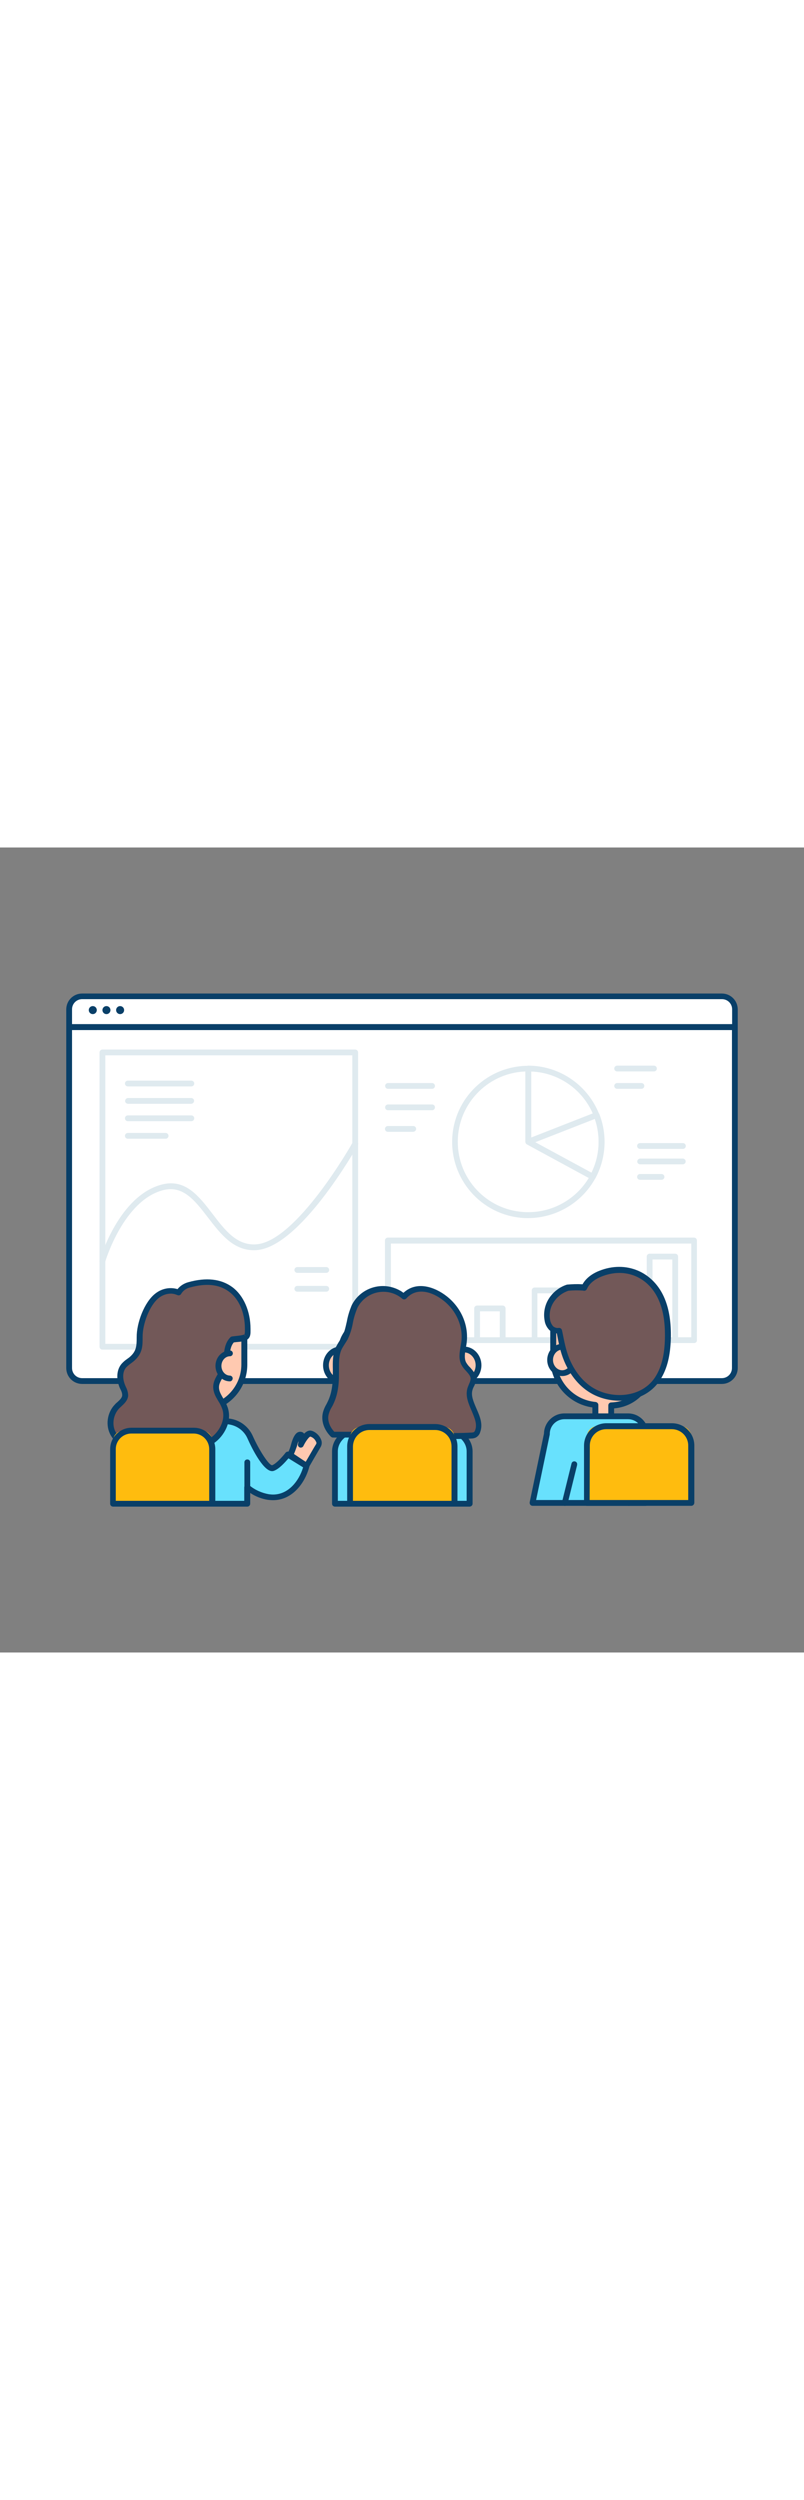 <svg version="1.1" id="Layer_1" xmlns="http://www.w3.org/2000/svg" xmlns:xlink="http://www.w3.org/1999/xlink" x="0px" y="0px" viewBox="0 0 500 500" style="width: 161px;" xml:space="preserve" data-imageid="team-presentation-3-40" imageName="Team Presentation 3" class="illustrations_image">
<rect x="0" y="0" width="500" height="500" fill="#808080" stroke="none"/>
<style type="text/css">
	.st0_team-presentation-3-40{fill:#FFFFFF;}
	.st1_team-presentation-3-40{fill:#093F68;}
	.st2_team-presentation-3-40{fill:#DFEAEF;}
	.st3_team-presentation-3-40{fill:#FFC9B0;}
	.st4_team-presentation-3-40{fill:#68E1FD;}
	.st5_team-presentation-3-40{fill:#725858;}
	.st6_team-presentation-3-40{fill:#FFBC0E;}
	.st7_team-presentation-3-40{fill:none;}
</style>
<g id="screen_team-presentation-3-40">
	<path class="st0_team-presentation-3-40" d="M47.6,111.6h404.9c2.5,0,4.6,2.1,4.6,4.6v206.1c0,5-4.1,9.1-9.1,9.1H52c-5,0-9.1-4.1-9-9.1V116.2&#10;&#9;&#9;C43,113.6,45,111.6,47.6,111.6z"/>
	<path class="st1_team-presentation-3-40" d="M448.9,333.2H51.1c-5.5,0-9.9-4.4-9.9-9.9V111.6c0-1,0.8-1.8,1.8-1.8c0,0,0,0,0,0h414c1,0,1.8,0.8,1.8,1.8&#10;&#9;&#9;v211.7C458.8,328.7,454.4,333.2,448.9,333.2z M44.8,113.4v209.9c0,3.5,2.8,6.3,6.3,6.3h397.8c3.5,0,6.3-2.8,6.3-6.3V113.4H44.8z"/>
	<path class="st0_team-presentation-3-40" d="M51.2,92.4h397.7c4.5,0,8.2,3.7,8.2,8.2v0v11l0,0H43l0,0v-11C43,96.1,46.6,92.4,51.2,92.4z"/>
	<path class="st1_team-presentation-3-40" d="M457,113.4H43c-1,0-1.8-0.8-1.8-1.8v-11c0-5.5,4.4-9.9,9.9-9.9h397.8c5.5,0,9.9,4.4,9.9,9.9v11&#10;&#9;&#9;C458.9,112.5,458,113.4,457,113.4C457,113.4,457,113.4,457,113.4z M44.8,109.7h410.5v-9.2c0-3.5-2.8-6.3-6.3-6.3H51.1&#10;&#9;&#9;c-3.5,0-6.3,2.8-6.3,6.3V109.7z"/>
	<circle class="st1_team-presentation-3-40" cx="57.7" cy="101" r="2.5"/>
	<circle class="st1_team-presentation-3-40" cx="66.2" cy="101" r="2.5"/>
	<circle class="st1_team-presentation-3-40" cx="74.7" cy="101" r="2.5"/>
</g>
<g id="graph_team-presentation-3-40">
	<path class="st2_team-presentation-3-40" d="M431.7,307.8H241.2c-1,0-1.8-0.8-1.8-1.8c0,0,0,0,0,0v-61.9c0-1,0.8-1.8,1.8-1.8h190.4c1,0,1.8,0.8,1.8,1.8&#10;&#9;&#9;V306C433.5,307,432.7,307.8,431.7,307.8C431.7,307.8,431.7,307.8,431.7,307.8z M243.1,304.2h186.8v-58.2H243.1V304.2z"/>
	<path class="st2_team-presentation-3-40" d="M276.8,307.8h-15.9c-1,0-1.8-0.8-1.8-1.8c0,0,0,0,0,0v-15.9c0-1,0.8-1.8,1.8-1.8c0,0,0,0,0,0h15.9&#10;&#9;&#9;c1,0,1.8,0.8,1.8,1.8V306C278.6,307,277.8,307.8,276.8,307.8C276.8,307.8,276.8,307.8,276.8,307.8z M262.7,304.2H275v-12.3h-12.3&#10;&#9;&#9;L262.7,304.2z"/>
	<path class="st2_team-presentation-3-40" d="M312.6,307.8h-15.9c-1,0-1.8-0.8-1.8-1.8c0,0,0,0,0,0v-19.7c0-1,0.8-1.8,1.8-1.8h15.9c1,0,1.8,0.8,1.8,1.8V306&#10;&#9;&#9;C314.4,307,313.6,307.8,312.6,307.8C312.6,307.8,312.6,307.8,312.6,307.8z M298.5,304.2h12.3v-16.1h-12.3V304.2z"/>
	<path class="st2_team-presentation-3-40" d="M348.4,307.8h-15.9c-1,0-1.8-0.8-1.8-1.8c0,0,0,0,0,0v-30.9c0-1,0.8-1.8,1.8-1.8h15.9c1,0,1.8,0.8,1.8,1.8V306&#10;&#9;&#9;C350.2,307,349.4,307.8,348.4,307.8C348.4,307.8,348.4,307.8,348.4,307.8z M334.2,304.2h12.3v-27.3h-12.3V304.2z"/>
	<path class="st2_team-presentation-3-40" d="M384.1,307.8h-15.9c-1,0-1.8-0.8-1.8-1.8c0,0,0,0,0,0v-27.9c0-1,0.8-1.8,1.8-1.8h15.9c1,0,1.8,0.8,1.8,1.8V306&#10;&#9;&#9;C386,307,385.1,307.8,384.1,307.8C384.1,307.8,384.1,307.8,384.1,307.8z M370,304.2h12.3v-24.3H370V304.2z"/>
	<path class="st2_team-presentation-3-40" d="M419.9,307.8H404c-1,0-1.8-0.8-1.8-1.8c0,0,0,0,0,0v-51.9c0-1,0.8-1.8,1.8-1.8h15.9c1,0,1.8,0.8,1.8,1.8V306&#10;&#9;&#9;C421.7,307,420.9,307.8,419.9,307.8C419.9,307.8,419.9,307.8,419.9,307.8z M405.8,304.2h12.3v-48.3h-12.3L405.8,304.2z"/>
	<path class="st2_team-presentation-3-40" d="M220.9,311.9H63.7c-1,0-1.8-0.8-1.8-1.8V127.3c0-1,0.8-1.8,1.8-1.8h157.2c1,0,1.8,0.8,1.8,1.8v182.8&#10;&#9;&#9;C222.7,311.1,221.9,311.9,220.9,311.9z M65.5,308.3h153.6V129.1H65.5V308.3z"/>
	<path class="st2_team-presentation-3-40" d="M328.5,230.2c-1.2,0-2.3,0-3.3-0.1c-26.1-1.8-45.7-24.5-43.9-50.5c1.8-26.1,24.5-45.7,50.5-43.9&#10;&#9;&#9;c18.2,1.3,34.1,12.9,40.8,29.9c5.1,13,4.2,27.6-2.4,39.9C361.9,220.6,345.9,230.1,328.5,230.2z M328.5,139.1&#10;&#9;&#9;c-24.1-0.1-43.8,19.5-43.8,43.6c-0.1,23,17.8,42.2,40.8,43.7c0.9,0.1,1.9,0.1,3.1,0.1c16,0,30.8-8.8,38.5-22.9&#10;&#9;&#9;c1.5-2.8,2.7-5.8,3.6-8.9c6.6-23.2-6.9-47.4-30.2-54C336.5,139.6,332.6,139.1,328.5,139.1L328.5,139.1z"/>
	<path class="st2_team-presentation-3-40" d="M368.6,206.3c-0.3,0-0.6-0.1-0.9-0.2l-40-21.7c-0.6-0.3-0.9-0.9-1-1.6v-45.5c0-1,0.8-1.8,1.8-1.8c0,0,0,0,0,0&#10;&#9;&#9;c26.2,0.1,47.4,21.4,47.3,47.6c0,7.8-2,15.4-5.7,22.3c-0.2,0.4-0.6,0.7-1.1,0.9C368.9,206.3,368.8,206.3,368.6,206.3z M330.4,181.7&#10;&#9;&#9;l37.5,20.3c1.1-2.4,2.1-4.8,2.8-7.3c6.6-23.2-6.9-47.4-30.2-54c-3.3-0.9-6.7-1.5-10.1-1.6V181.7z"/>
	<path class="st2_team-presentation-3-40" d="M368.6,206.3c-0.3,0-0.6-0.1-0.9-0.2l-40-21.7c-0.9-0.5-1.2-1.6-0.7-2.5c0.2-0.4,0.5-0.6,0.9-0.8l42.4-16.6&#10;&#9;&#9;c0.9-0.4,2,0.1,2.4,1c5.1,13,4.2,27.6-2.4,39.9c-0.2,0.4-0.6,0.7-1.1,0.9C368.9,206.3,368.8,206.3,368.6,206.3z M332.8,183.1l35,19&#10;&#9;&#9;c1.1-2.4,2.1-4.8,2.8-7.3c2.4-8.6,2.2-17.7-0.7-26.2L332.8,183.1z"/>
	<path class="st2_team-presentation-3-40" d="M268.7,149.9h-27.4c-1,0-1.8-0.8-1.8-1.8c0-1,0.8-1.8,1.8-1.8h27.4c1,0,1.8,0.8,1.8,1.8&#10;&#9;&#9;C270.5,149.1,269.7,149.9,268.7,149.9C268.7,149.9,268.7,149.9,268.7,149.9z"/>
	<path class="st2_team-presentation-3-40" d="M268.7,163.2h-27.4c-1,0-1.8-0.8-1.8-1.8c0-1,0.8-1.8,1.8-1.8h27.4c1,0,1.8,0.8,1.8,1.8&#10;&#9;&#9;C270.5,162.4,269.7,163.2,268.7,163.2C268.7,163.2,268.7,163.2,268.7,163.2z"/>
	<path class="st2_team-presentation-3-40" d="M257,176.6h-15.8c-1,0-1.8-0.8-1.8-1.8c0-1,0.8-1.8,1.8-1.8H257c1,0,1.8,0.8,1.8,1.8&#10;&#9;&#9;C258.8,175.7,258,176.5,257,176.6z"/>
	<path class="st2_team-presentation-3-40" d="M424.8,187.2H398c-1,0-1.8-0.8-1.8-1.8c0-1,0.8-1.8,1.8-1.8c0,0,0,0,0,0h26.7c1,0,1.8,0.8,1.8,1.8&#10;&#9;&#9;C426.5,186.4,425.7,187.2,424.8,187.2L424.8,187.2z"/>
	<path class="st2_team-presentation-3-40" d="M424.8,196.8H398c-1-0.1-1.8-0.9-1.7-1.9c0.1-0.9,0.8-1.6,1.7-1.7h26.7c1,0.1,1.8,0.9,1.7,1.9&#10;&#9;&#9;C426.4,196,425.6,196.7,424.8,196.8L424.8,196.8z"/>
	<path class="st2_team-presentation-3-40" d="M411.4,206.4H398c-1,0-1.8-0.8-1.8-1.8c0-1,0.8-1.8,1.8-1.8c0,0,0,0,0,0h13.4c1,0,1.8,0.8,1.8,1.8&#10;&#9;&#9;C413.2,205.6,412.4,206.4,411.4,206.4C411.4,206.4,411.4,206.4,411.4,206.4z"/>
	<path class="st2_team-presentation-3-40" d="M406.7,139.1h-22.9c-1,0-1.8-0.8-1.8-1.8c0-1,0.8-1.8,1.8-1.8c0,0,0,0,0,0h22.9c1,0,1.8,0.8,1.8,1.8&#10;&#9;&#9;C408.5,138.3,407.7,139.1,406.7,139.1C406.7,139.1,406.7,139.1,406.7,139.1z"/>
	<path class="st2_team-presentation-3-40" d="M398.9,149.9h-15.1c-1,0-1.8-0.8-1.8-1.8c0-1,0.8-1.8,1.8-1.8c0,0,0,0,0,0h15.1c1,0,1.8,0.8,1.8,1.8&#10;&#9;&#9;C400.7,149.1,399.9,149.9,398.9,149.9z"/>
	<path class="st2_team-presentation-3-40" d="M63.7,258.7c-0.2,0-0.3,0-0.5-0.1c-0.9-0.3-1.5-1.3-1.2-2.2c0.5-1.6,12.1-40.3,38.8-47.1&#10;&#9;&#9;c14.6-3.7,23.1,7.5,31.4,18.3c7.7,10.1,15,19.6,26.9,18.9c25.1-1.4,59.9-62.6,60.2-63.3c0.5-0.9,1.6-1.2,2.5-0.7s1.2,1.6,0.7,2.5&#10;&#9;&#9;l0,0c-1.5,2.6-36.1,63.5-63.2,65.1c-13.8,0.8-22-9.9-30-20.3s-15.4-20.1-27.7-17C76.9,219,65.5,257,65.4,257.4&#10;&#9;&#9;C65.2,258.2,64.5,258.7,63.7,258.7z"/>
	<path class="st2_team-presentation-3-40" d="M119,148.4H79.5c-1,0-1.8-0.8-1.8-1.8c0-1,0.8-1.8,1.8-1.8c0,0,0,0,0,0H119c1,0,1.8,0.8,1.8,1.8&#10;&#9;&#9;C120.8,147.6,120,148.4,119,148.4z"/>
	<path class="st2_team-presentation-3-40" d="M119,159.2H79.5c-1-0.1-1.8-0.9-1.7-1.9c0.1-0.9,0.8-1.6,1.7-1.7H119c1,0.1,1.8,0.9,1.7,1.9&#10;&#9;&#9;C120.6,158.4,119.9,159.1,119,159.2z"/>
	<path class="st2_team-presentation-3-40" d="M119,170H79.5c-1,0-1.8-0.8-1.8-1.8c0-1,0.8-1.8,1.8-1.8H119c1,0,1.8,0.8,1.8,1.8C120.8,169.2,120,170,119,170&#10;&#9;&#9;C119,170,119,170,119,170z"/>
	<path class="st2_team-presentation-3-40" d="M103,180.9H79.5c-1,0-1.8-0.8-1.8-1.8c0-1,0.8-1.8,1.8-1.8c0,0,0,0,0,0H103c1,0,1.8,0.8,1.8,1.8&#10;&#9;&#9;C104.8,180.1,104,180.9,103,180.9z"/>
	<path class="st2_team-presentation-3-40" d="M202.9,264.2h-18c-1,0-1.8-0.8-1.8-1.8c0-1,0.8-1.8,1.8-1.8c0,0,0,0,0,0h18c1,0,1.8,0.8,1.8,1.8&#10;&#9;&#9;C204.7,263.4,203.9,264.2,202.9,264.2C202.9,264.2,202.9,264.2,202.9,264.2z"/>
	<path class="st2_team-presentation-3-40" d="M202.9,275.9h-18c-1,0-1.8-0.8-1.8-1.8c0-1,0.8-1.8,1.8-1.8h18c1,0,1.8,0.8,1.8,1.8&#10;&#9;&#9;C204.7,275.1,203.9,275.9,202.9,275.9z"/>
</g>
<g id="character-2_team-presentation-3-40">
	<path class="st3_team-presentation-3-40" d="M233.1,290.1c-0.6,0.2-1.3,0.3-1.9,0.5c-6.9,2.1-13.6,6.7-17,13.2c-2.9,5.3-1.8,11-1.8,16.9&#10;&#9;&#9;c0,17.8,13.6,32.6,31.3,34.2v7.3c-0.1,3.2,2.4,6,5.6,6.1s6-2.4,6.1-5.6c0-0.2,0-0.3,0-0.5v-6.9c20.8-0.8,31-18.7,31-34.6&#10;&#9;&#9;c0-10.4-2.9-23.8-13.4-28.4c-3.8-1.7-8.1-2.2-12.2-2.6C251.6,288.7,242.1,287.9,233.1,290.1z"/>
	<path class="st1_team-presentation-3-40" d="M249.6,369.9c-4.2,0-7.7-3.4-7.7-7.7v-5.7c-17.9-2.5-31.2-17.7-31.3-35.8c0-1.2,0-2.4-0.1-3.6&#10;&#9;&#9;c-0.2-4.6-0.4-9.4,2.2-14.1c3.5-6.5,10.1-11.6,18.1-14c0.7-0.2,1.3-0.4,2-0.6l0,0c9-2.3,18.5-1.5,28.3-0.5c4,0.4,8.6,0.9,12.8,2.8&#10;&#9;&#9;c13,5.7,14.4,22.9,14.4,30c0,17-10.6,34.6-31,36.3v5.2C257.2,366.4,253.8,369.9,249.6,369.9z M246,290.5c-4.2,0-8.3,0.4-12.4,1.4&#10;&#9;&#9;l0,0c-0.6,0.2-1.2,0.3-1.8,0.5c-7,2.1-13,6.8-16,12.3c-2,3.8-1.9,7.9-1.7,12.2c0,1.2,0.1,2.5,0.1,3.8c0.1,16.8,12.9,30.8,29.7,32.4&#10;&#9;&#9;c0.9,0.1,1.7,0.9,1.7,1.8v7.3c0,2.2,1.8,4,4,4s4-1.8,4-4v-6.9c0-1,0.8-1.8,1.7-1.8c19.2-0.7,29.2-17.1,29.2-32.8&#10;&#9;&#9;c0-5-0.9-21.7-12.3-26.7c-3.7-1.6-8-2.1-11.7-2.5C255.8,290.9,250.9,290.6,246,290.5z M233.2,290.1L233.2,290.1z"/>
	<ellipse class="st3_team-presentation-3-40" cx="211.7" cy="321.6" rx="9" ry="9.8"/>
	<path class="st1_team-presentation-3-40" d="M211.7,333.2c-6,0-10.8-5.2-10.8-11.6s4.8-11.6,10.8-11.6s10.8,5.2,10.8,11.6S217.7,333.2,211.7,333.2z&#10;&#9;&#9; M211.7,313.6c-4,0-7.2,3.6-7.2,8s3.2,8,7.2,8s7.2-3.6,7.2-8S215.7,313.6,211.7,313.6z"/>
	<ellipse class="st3_team-presentation-3-40" cx="288.6" cy="321.6" rx="9" ry="9.8"/>
	<path class="st1_team-presentation-3-40" d="M288.6,333.2c-6,0-10.8-5.2-10.8-11.6s4.9-11.6,10.8-11.6s10.8,5.2,10.8,11.6S294.5,333.2,288.6,333.2z&#10;&#9;&#9; M288.6,313.6c-4,0-7.2,3.6-7.2,8s3.2,8,7.2,8s7.2-3.6,7.2-8S292.5,313.6,288.6,313.6z"/>
	<path class="st4_team-presentation-3-40 targetColor" d="M292,407.6v-32.5c0-7.6-7.2-13.7-16-13.7h-51.7c-8.9,0-16,6.1-16,13.7v32.5L292,407.6z" style="fill: rgb(104, 225, 253);"/>
	<path class="st1_team-presentation-3-40" d="M292,409.4h-83.7c-1,0-1.8-0.8-1.8-1.8v-32.5c0-8.5,8-15.5,17.9-15.5H276c9.8,0,17.9,7,17.9,15.5v32.5&#10;&#9;&#9;C293.9,408.6,293,409.4,292,409.4C292,409.4,292,409.4,292,409.4z M210.1,405.8h80.1v-30.7c0-6.6-6.4-11.9-14.2-11.9h-51.7&#10;&#9;&#9;c-7.9,0-14.2,5.3-14.2,11.9V405.8z"/>
	<path class="st1_team-presentation-3-40" d="M228.9,383.5c-1,0-1.8-0.8-1.8-1.8v-8.9c0-1,0.8-1.8,1.8-1.8c1,0,1.8,0.8,1.8,1.8c0,0,0,0,0,0v8.9&#10;&#9;&#9;C230.7,382.7,229.9,383.5,228.9,383.5z"/>
	<path class="st1_team-presentation-3-40" d="M271.5,383.5c-1,0-1.8-0.8-1.8-1.8v-8.9c0-1,0.8-1.8,1.8-1.8c1,0,1.8,0.8,1.8,1.8c0,0,0,0,0,0v8.9&#10;&#9;&#9;C273.3,382.7,272.5,383.5,271.5,383.5z"/>
	<rect x="237.8" y="355" class="st4_team-presentation-3-40 targetColor" width="24.7" height="6.4" style="fill: rgb(104, 225, 253);"/>
	<path class="st1_team-presentation-3-40" d="M262.5,363.2h-24.7c-1,0-1.8-0.8-1.8-1.8V355c0-1,0.8-1.8,1.8-1.8h24.7c1,0,1.8,0.8,1.8,1.8v6.4&#10;&#9;&#9;C264.3,362.4,263.5,363.2,262.5,363.2z M239.6,359.6h21.1v-2.8h-21.1V359.6z"/>
	<path class="st5_team-presentation-3-40" d="M282,365.5c3.8,0,7.5-0.1,11.3-0.3c0.7,0,1.4-0.1,2.1-0.4c0.9-0.5,1.5-1.3,1.8-2.3c3.2-8.6-7.6-17.7-4.8-26.4&#10;&#9;&#9;c0.6-2,2-3.9,2-6c0-3.8-4.2-6.2-6-9.6c-2-3.9-0.4-8.6,0.2-13c1.3-10.5-3.6-20.8-11.7-27.2c-7.5-5.9-18.4-9.4-25.7-1.2&#10;&#9;&#9;c-8.4-7.2-20.9-6.2-28.1,2.2c-0.9,1-1.6,2.1-2.3,3.3c-0.2,0.3-0.3,0.6-0.5,0.9c-3,6.1-2.7,13.4-5.9,19.3c-1.2,2.2-2.8,4.1-3.9,6.4&#10;&#9;&#9;c-2.2,4.7-1.8,10.1-1.7,15.2c0.1,6.3-0.5,12.9-3.3,18.6c-1.2,2-2.1,4.2-2.9,6.4c-1.4,4.8,0.8,10,4.4,13.6h35&#10;&#9;&#9;C255.2,364.7,268.8,365.5,282,365.5z"/>
	<path class="st1_team-presentation-3-40" d="M280.4,367.3c-6.4,0-13-0.2-19.3-0.4s-12.7-0.4-19-0.4h-35c-0.5,0-0.9-0.2-1.3-0.5c-4.5-4.5-6.3-10.2-4.9-15.4&#10;&#9;&#9;c0.5-1.7,1.2-3.3,2.1-4.8c0.3-0.6,0.6-1.2,0.9-1.8c2.2-4.6,3.2-10.2,3.1-17.7v-1.9c-0.1-4.7-0.2-9.6,1.9-14.1&#10;&#9;&#9;c0.7-1.3,1.4-2.6,2.2-3.8c0.6-0.9,1.2-1.8,1.6-2.6c1.6-2.9,2.2-6.1,3-9.5c0.6-3.4,1.6-6.6,2.9-9.8c0.2-0.3,0.3-0.7,0.5-1&#10;&#9;&#9;c5.8-10.5,19-14.3,29.5-8.5c0.8,0.4,1.5,0.9,2.3,1.5c8.2-7.6,19.5-3.7,27,2.2c9,7.1,13.7,18.1,12.3,28.9c-0.1,1-0.3,2-0.5,3.1&#10;&#9;&#9;c-0.6,3.3-1.1,6.4,0.1,8.9c0.7,1.2,1.5,2.3,2.5,3.2c1.7,1.9,3.7,4.1,3.7,7.2c-0.1,1.7-0.5,3.3-1.3,4.7c-0.3,0.6-0.6,1.2-0.8,1.9&#10;&#9;&#9;c-1.2,3.7,0.6,7.6,2.4,11.8c2.1,4.8,4.2,9.6,2.3,14.7c-0.4,1.4-1.4,2.6-2.7,3.3c-0.9,0.4-1.8,0.6-2.8,0.6&#10;&#9;&#9;c-3.5,0.2-7.2,0.3-11.3,0.3h-1.5L280.4,367.3z M207.9,362.9h34.3c6.3,0,12.8,0.2,19.1,0.4c6.8,0.2,13.9,0.4,20.7,0.4l0,0&#10;&#9;&#9;c4.1,0,7.7-0.1,11.2-0.3c0.5,0,0.9-0.1,1.4-0.2c0.4-0.3,0.8-0.8,0.9-1.3c1.4-3.7-0.4-7.7-2.2-12c-2-4.6-4.1-9.4-2.5-14.4&#10;&#9;&#9;c0.3-0.8,0.6-1.5,0.9-2.3c0.5-1,0.9-2.1,1-3.2c0-1.7-1.3-3.1-2.8-4.8c-1.2-1.2-2.2-2.5-3-4c-1.8-3.6-1.1-7.5-0.5-11.2&#10;&#9;&#9;c0.2-1,0.3-1.9,0.5-2.9c1.2-9.5-3-19.3-11-25.6c-6.9-5.5-16.7-8.7-23.2-1.4c-0.7,0.7-1.8,0.8-2.5,0.2c-7.6-6.5-19-5.6-25.5,2&#10;&#9;&#9;c-0.8,0.9-1.5,1.9-2.1,3c-0.1,0.3-0.3,0.5-0.4,0.8c-1.2,2.9-2.1,5.8-2.7,8.9c-0.6,3.6-1.7,7.2-3.3,10.5c-0.6,1-1.2,2-1.8,2.9&#10;&#9;&#9;c-0.7,1.1-1.4,2.2-2,3.4c-1.7,3.7-1.6,8.2-1.6,12.5v2c0.1,8.1-1,14.2-3.5,19.4c-0.3,0.6-0.6,1.3-1,1.9c-0.8,1.3-1.4,2.7-1.8,4.1&#10;&#9;&#9;C203.4,355.2,204.7,359.5,207.9,362.9L207.9,362.9z"/>
	<path class="st6_team-presentation-3-40" d="M224.4,359.9H276c3.7,0,6.7,3,6.7,6.7l0,0v41l0,0h-65l0,0v-41C217.7,362.9,220.7,359.9,224.4,359.9&#10;&#9;&#9;L224.4,359.9z"/>
	<path class="st1_team-presentation-3-40" d="M282.6,409.4h-64.9c-1,0-1.8-0.8-1.8-1.8V372c0-7.7,6.2-13.9,13.9-13.9h40.8c7.7,0,13.9,6.2,13.9,13.9v35.6&#10;&#9;&#9;C284.4,408.6,283.6,409.4,282.6,409.4z M219.5,405.8h61.3V372c0-5.7-4.6-10.2-10.2-10.2h-40.8c-5.7,0-10.2,4.6-10.3,10.2&#10;&#9;&#9;L219.5,405.8z"/>
</g>
<g id="character-3_team-presentation-3-40">
	<ellipse class="st3_team-presentation-3-40" cx="400.2" cy="319.5" rx="9.5" ry="8.2"/>
	<path class="st1_team-presentation-3-40" d="M400.2,329.5c-6.2,0-11.3-4.5-11.3-10s5.1-10,11.3-10s11.3,4.5,11.3,10S406.5,329.5,400.2,329.5z M400.2,313.1&#10;&#9;&#9;c-4.2,0-7.7,2.9-7.7,6.4s3.5,6.4,7.7,6.4s7.7-2.9,7.7-6.4S404.5,313.1,400.2,313.1z"/>
	<path class="st3_team-presentation-3-40" d="M359.5,284.4c-8.2,14-13.7,6.1-15.4,3.3v29.9c0,14.9,11.4,27.3,26.2,28.6v6.1c-0.1,2.7,2,5,4.7,5.1&#10;&#9;&#9;s5-2,5.1-4.7c0-0.1,0-0.3,0-0.4v-5.8c17.4-0.6,25.9-15.6,25.9-29l-4.5-26.5C401.4,291,390,299.9,359.5,284.4z"/>
	<path class="st1_team-presentation-3-40" d="M375.1,359c-3.7,0-6.7-3-6.7-6.7v-4.5c-15-2.2-26.1-15-26.2-30.2v-29.9c0-1,0.8-1.8,1.8-1.8&#10;&#9;&#9;c0.6,0,1.2,0.3,1.6,0.9c1.5,2.5,3.2,3.9,4.8,3.9l0,0c2.2,0,4.9-2.6,7.5-7.2c0.5-0.8,1.5-1.1,2.4-0.7c28.9,14.6,40,6.9,40.1,6.8&#10;&#9;&#9;c0.5-0.4,1.2-0.5,1.8-0.2c0.6,0.2,1,0.8,1.1,1.4l4.5,26.6c0,0.1,0,0.2,0,0.3c0,14.3-8.9,29.1-25.9,30.7v4&#10;&#9;&#9;C381.8,355.9,378.8,359,375.1,359C375.1,359,375.1,359,375.1,359z M345.9,292.6v25c0.1,13.9,10.7,25.5,24.5,26.8&#10;&#9;&#9;c0.9,0.1,1.7,0.9,1.7,1.8v6.1c0.1,1.7,1.6,3,3.3,2.9c1.6-0.1,2.8-1.3,2.9-2.9v-5.8c0-1,0.8-1.8,1.7-1.8c15.8-0.6,24.1-14,24.2-27&#10;&#9;&#9;l-4.1-24c-4.9,1.9-17.1,4.2-39.9-7c-3.2,5-6.4,7.5-9.7,7.5C348.7,294.2,347.1,293.7,345.9,292.6z"/>
	<ellipse class="st3_team-presentation-3-40" cx="349.6" cy="318.3" rx="7.5" ry="8.2"/>
	<path class="st1_team-presentation-3-40" d="M349.6,328.3c-5.1,0-9.3-4.5-9.3-10s4.2-10,9.3-10s9.3,4.5,9.3,10S354.8,328.3,349.6,328.3z M349.6,311.9&#10;&#9;&#9;c-3.1,0-5.7,2.9-5.7,6.4s2.6,6.4,5.7,6.4s5.7-2.9,5.7-6.4S352.8,311.9,349.6,311.9L349.6,311.9z"/>
	<path class="st5_team-presentation-3-40" d="M352.5,318.5c-2.6-6-3.6-12.1-4.8-18.4c-1.8,0.2-3.7-0.4-5-1.6c-1.2-1.3-2-3-2.3-4.8&#10;&#9;&#9;c-0.9-4.8,0.3-9.7,3.3-13.6c2.4-3.1,5.6-5.5,9.4-6.7c1.1-0.3,10.5-0.4,10.3,0.1c1.7-4.1,5.7-7,9.8-8.6c16.1-6.5,32.1,0.5,38.6,16.3&#10;&#9;&#9;c3.1,7.5,3.8,15.7,3.6,23.7c-0.2,8.4-1.5,16.9-5.8,24.1c-8.2,13.8-26.7,16.2-40.2,9C361.5,333.8,356,326.6,352.5,318.5z"/>
	<path class="st1_team-presentation-3-40" d="M385.2,343.6c-5.8,0-11.6-1.4-16.7-4.1c-7.5-4-13.6-11-17.6-20.4l0,0c-2.4-5.7-3.5-11.3-4.6-17.3&#10;&#9;&#9;c-1.8-0.1-3.5-0.9-4.8-2.2c-1.5-1.6-2.5-3.6-2.8-5.7c-1-5.3,0.3-10.8,3.6-15.1c2.6-3.4,6.2-6,10.3-7.3c3.2-0.3,6.5-0.4,9.7-0.2&#10;&#9;&#9;c1.9-3.5,5.5-6.4,10.2-8.3c16.8-6.8,34,0.5,40.9,17.3c2.8,6.8,4,14.8,3.8,24.5c-0.3,10.6-2.2,18.5-6.1,25&#10;&#9;&#9;C405.4,339.4,395.3,343.6,385.2,343.6z M354.2,317.8c3.7,8.6,9.2,15,16,18.6c12,6.4,29.9,5,37.8-8.3c3.5-5.9,5.3-13.3,5.5-23.2&#10;&#9;&#9;c0.2-9.2-0.9-16.7-3.5-23c-6.2-15.1-21.1-21.5-36.2-15.3c-2.5,1-7,3.4-8.8,7.6l0,0c-0.4,0.9-1.4,1.4-2.4,1l-0.1,0&#10;&#9;&#9;c-3-0.2-6-0.2-9,0.1c-3.3,1.1-6.3,3.2-8.4,6c-2.7,3.4-3.8,7.9-3,12.1c0.2,1.4,0.9,2.8,1.8,3.9c1,0.9,2.3,1.3,3.6,1.1&#10;&#9;&#9;c0.9-0.1,1.8,0.5,2,1.5l0.2,0.9C350.9,306.7,351.9,312.3,354.2,317.8L354.2,317.8z"/>
	<path class="st1_team-presentation-3-40" d="M391.1,408.9c-1,0-1.8-0.8-1.8-1.8v-39.2c0-1,0.8-1.8,1.8-1.8c1,0,1.8,0.8,1.8,1.8v39.2&#10;&#9;&#9;C392.9,408.1,392.1,408.9,391.1,408.9z"/>
	<path class="st4_team-presentation-3-40 targetColor" d="M351,353.3h39.5c6,0,10.9,4.9,10.9,10.9c0,0,0,0,0,0v42.9h-70.3l8.9-42.9C340.1,358.2,345,353.3,351,353.3z" style="fill: rgb(104, 225, 253);"/>
	<path class="st1_team-presentation-3-40" d="M401.5,408.9h-70.3c-1,0-1.8-0.8-1.8-1.8c0-0.1,0-0.2,0-0.4l8.9-42.7c0.1-6.9,5.8-12.5,12.7-12.5h39.6&#10;&#9;&#9;c7,0,12.7,5.7,12.7,12.7v42.9C403.3,408.1,402.5,408.9,401.5,408.9z M333.4,405.3h66.3v-41.1c0-5-4.1-9.1-9.1-9.1H351&#10;&#9;&#9;c-5,0-9.1,4.1-9.1,9.1c0,0.1,0,0.2,0,0.4L333.4,405.3z M340.1,364.2L340.1,364.2z"/>
	<line class="st7_team-presentation-3-40" x1="351.2" y1="407.1" x2="357.1" y2="383.2"/>
	<path class="st1_team-presentation-3-40" d="M351.2,408.9c-0.1,0-0.3,0-0.4-0.1c-1-0.2-1.6-1.2-1.3-2.2c0,0,0,0,0,0l5.9-23.9c0.2-1,1.1-1.6,2.1-1.4&#10;&#9;&#9;c1,0.2,1.6,1.1,1.4,2.1c0,0.1,0,0.1,0,0.2l-5.9,23.9C352.8,408.3,352.1,408.9,351.2,408.9z"/>
	<path class="st6_team-presentation-3-40" d="M371.6,359.4h51.6c3.7,0,6.7,3,6.7,6.7l0,0v41l0,0h-64.9l0,0v-41C365,362.3,367.9,359.4,371.6,359.4z"/>
	<path class="st1_team-presentation-3-40" d="M429.9,408.9h-64.9c-1,0-1.8-0.8-1.8-1.8v-35.6c0-7.7,6.2-13.9,13.9-13.9h40.8c7.7,0,13.9,6.2,13.9,13.9v35.6&#10;&#9;&#9;C431.7,408.1,430.9,408.9,429.9,408.9C429.9,408.9,429.9,408.9,429.9,408.9z M366.7,405.3H428v-33.8c0-5.7-4.6-10.2-10.2-10.2H377&#10;&#9;&#9;c-5.7,0-10.2,4.6-10.2,10.2L366.7,405.3z"/>
</g>
<g id="character-1_team-presentation-3-40">
	<ellipse class="st3_team-presentation-3-40" cx="98.4" cy="323.2" rx="9.1" ry="7.8"/>
	<path class="st1_team-presentation-3-40" d="M98.4,332.8c-6,0-10.9-4.3-10.9-9.6s4.9-9.6,10.9-9.6s10.9,4.3,10.9,9.6S104.4,332.8,98.4,332.8z M98.4,317.2&#10;&#9;&#9;c-4,0-7.2,2.7-7.2,6s3.2,6,7.2,6s7.2-2.7,7.2-6S102.4,317.2,98.4,317.2z"/>
	<path class="st3_team-presentation-3-40" d="M137.2,289.7c7.8,13.3,13.1,5.8,14.7,3.2v28.4c0,14.2-10.8,26-24.9,27.2v5.8c0,2.6-2.1,4.7-4.7,4.7&#10;&#9;&#9;c-2.6,0-4.7-2.1-4.7-4.7v-5.5C101.1,348.2,93,334,93,321.3l4.3-25.3C97.3,296,108.2,304.5,137.2,289.7z"/>
	<path class="st1_team-presentation-3-40" d="M122.3,360.8c-3.6,0-6.5-2.9-6.5-6.5v-3.8c-16.2-1.5-24.6-15.6-24.6-29.2c0-0.1,0-0.2,0-0.3l4.3-25.3&#10;&#9;&#9;c0.1-0.6,0.5-1.2,1.1-1.4c0.6-0.2,1.3-0.1,1.8,0.3c0.1,0.1,10.6,7.4,38-6.5c0.9-0.4,1.9-0.1,2.4,0.7c2.5,4.4,5.1,6.8,7.1,6.8&#10;&#9;&#9;c1.5,0,3-1.2,4.5-3.6c0.5-0.9,1.6-1.1,2.5-0.6c0.5,0.3,0.9,0.9,0.9,1.6v28.4c-0.1,14.4-10.7,26.7-24.9,28.8v4.2&#10;&#9;&#9;C128.7,357.9,125.9,360.8,122.3,360.8z M94.8,321.4c0.1,12.3,7.9,25,22.9,25.6c1,0,1.7,0.8,1.7,1.8v5.5c0,1.6,1.3,2.8,2.9,2.8&#10;&#9;&#9;c1.6,0,2.8-1.3,2.8-2.8v-5.8c0-0.9,0.7-1.7,1.7-1.8c13.1-1.2,23.2-12.2,23.3-25.4v-23.6c-1.2,0.9-2.7,1.4-4.2,1.5&#10;&#9;&#9;c-3.2,0-6.2-2.4-9.3-7.1c-21.5,10.5-33.2,8.5-37.9,6.6L94.8,321.4z"/>
	<path class="st1_team-presentation-3-40" d="M107.2,409.4c-1,0-1.8-0.8-1.8-1.8v-37.3c0-1,0.8-1.8,1.8-1.8c1,0,1.8,0.8,1.8,1.8l0,0v37.2&#10;&#9;&#9;C109,408.6,108.2,409.4,107.2,409.4C107.2,409.4,107.2,409.4,107.2,409.4z"/>
	<path class="st3_team-presentation-3-40" d="M180.4,377.3c1.1-1.9,1.9-3.9,2.4-6c1.1-4.1,2.7-7.3,4.6-6.4c1.1,0.5-0.4,5.9-0.4,5.9s3.5-7.2,6.2-6.8&#10;&#9;&#9;s6.4,4.8,4.9,7.3s-7.5,12.9-7.5,12.9L180.4,377.3z"/>
	<path class="st1_team-presentation-3-40" d="M190.6,386c-0.4,0-0.7-0.1-1-0.3l-10.2-6.9c-0.8-0.5-1-1.6-0.6-2.4c1-1.8,1.7-3.6,2.2-5.6&#10;&#9;&#9;c1.7-6.4,3.7-7.3,4.3-7.6c0.9-0.4,1.9-0.4,2.8,0c0.4,0.2,0.8,0.5,1,0.9c1.3-1.3,2.8-2.2,4.3-1.9c2.3,0.4,5,2.6,6.1,5.2&#10;&#9;&#9;c0.8,1.5,0.8,3.3,0,4.8c-1.5,2.5-7.5,12.9-7.5,12.9c-0.3,0.4-0.7,0.7-1.1,0.9C190.9,386,190.8,386,190.6,386z M182.8,376.7l7.3,4.9&#10;&#9;&#9;c1.8-3,5.4-9.4,6.6-11.2c0.2-0.5,0.1-1-0.2-1.4c-0.7-1.5-1.9-2.6-3.5-3.1c-0.8,0.1-2.9,2.9-4.3,5.8c-0.4,0.9-1.5,1.3-2.4,0.9&#10;&#9;&#9;c-0.8-0.4-1.2-1.3-1-2.1c0.2-0.6,0.3-1.2,0.4-1.8c-0.5,1.1-0.8,2.2-1.1,3.3C184.1,373.4,183.5,375.1,182.8,376.7L182.8,376.7z"/>
	<path class="st4_team-presentation-3-40 targetColor" d="M190.6,384.1c-2.5,9.8-10,19.6-20.9,19.6c-1,0-1.9-0.1-2.8-0.2c-4.9-0.8-9.4-2.9-13.2-6v10.2H97.2v-40.8&#10;&#9;&#9;c0-5.7,4.7-10.4,10.4-10.4c0,0,0,0,0,0H141c6.2,0.2,11.8,3.9,14.4,9.6c2.5,5.5,10.3,20.7,14.2,19.4s9.3-8.4,9.3-8.4L190.6,384.1z" style="fill: rgb(104, 225, 253);"/>
	<path class="st1_team-presentation-3-40" d="M153.8,409.4H97.2c-1,0-1.8-0.8-1.8-1.8v-40.8c0-6.7,5.5-12.2,12.2-12.2H141c7,0.2,13.2,4.4,16.1,10.7&#10;&#9;&#9;c4.2,9.4,10.1,18.3,12.1,18.4c2.4-0.8,6.4-5.2,8.4-7.8c0.6-0.7,1.6-0.9,2.4-0.5l11.6,7.1c0.7,0.4,1,1.2,0.8,2&#10;&#9;&#9;c-2.7,10.4-10.7,20.9-22.6,20.9c-1,0-2.1-0.1-3.1-0.2c-4-0.6-7.8-2.1-11.1-4.3v6.6C155.6,408.6,154.8,409.4,153.8,409.4&#10;&#9;&#9;C153.8,409.4,153.8,409.4,153.8,409.4z M99,405.8h52.9v-8.4c0-1,0.8-1.8,1.8-1.8c0.4,0,0.9,0.2,1.2,0.4c3.5,3,7.8,4.9,12.3,5.7&#10;&#9;&#9;c0.9,0.1,1.7,0.2,2.6,0.2c9.5,0,16.1-8.3,18.7-16.9l-9.1-5.6c-1.9,2.2-5.8,6.7-9.2,7.8c-5.6,1.9-13.4-13.6-16.4-20.4&#10;&#9;&#9;c-2.3-5-7.3-8.3-12.8-8.6h-33.4c-4.7,0-8.6,3.8-8.6,8.6c0,0,0,0,0,0V405.8z"/>
	<path class="st1_team-presentation-3-40" d="M153.8,399.2c-1,0-1.8-0.8-1.8-1.8c0,0,0,0,0,0V382c-0.1-1,0.7-1.9,1.7-1.9c1-0.1,1.9,0.7,1.9,1.7&#10;&#9;&#9;c0,0.1,0,0.2,0,0.3v15.4C155.6,398.4,154.8,399.2,153.8,399.2C153.8,399.2,153.8,399.2,153.8,399.2z"/>
	<path class="st5_team-presentation-3-40" d="M153.1,303.8c-0.1,0.1-0.2,0.2-0.3,0.2c-1.9,1.1-5.9,1.1-8.1,1.5c-4.9,4.9-2.5,12.9-5.5,18.7&#10;&#9;&#9;s-6.9,9.1-3.2,16.2c1.3,2.6,3.1,4.9,4,7.6c2.5,7.4-1.6,15.8-8,20.2c-10,6.9-22.5,4.9-33.8,5.7c-9.6,0.6-22-0.5-27.6-9.6&#10;&#9;&#9;c-3.3-5.4-2.1-12.9,2.3-17.3c2-2,4.7-3.8,5-6.6c0.2-1.9-0.8-3.6-1.6-5.3c-1.9-4.3-2.3-9.7,0.7-13.3c1.4-1.4,2.9-2.7,4.5-3.8&#10;&#9;&#9;c5.1-4.2,5.3-8.1,5.2-14c-0.1-8.1,4.4-20.9,11-25.8c3.8-2.8,9.1-3.9,13.2-1.8c1.4-2.4,3.8-4.2,6.5-4.8c8.7-2.4,18.2-2.8,25.8,2.8&#10;&#9;&#9;s10.7,15.5,10.7,24.5C154.1,300.8,154.4,302.7,153.1,303.8z"/>
	<path class="st1_team-presentation-3-40" d="M93.8,375.9c-12,0-20.6-3.6-24.8-10.6c-3.6-6-2.5-14.4,2.6-19.5c0.4-0.5,0.9-0.9,1.4-1.3&#10;&#9;&#9;c1.5-1.4,2.9-2.7,3-4.2c0-1.3-0.4-2.5-1-3.6l-0.4-0.8c-2-4.5-2.7-10.8,1-15.2c1-1.1,2.1-2.1,3.3-2.9c0.5-0.4,1-0.7,1.5-1.1&#10;&#9;&#9;c4.4-3.7,4.6-6.8,4.6-12.5c-0.1-8.7,4.7-22,11.8-27.3c3.9-3,8.9-4,13.6-2.6c1.7-2.1,4.1-3.6,6.7-4.3c11.1-3.1,20.3-2.1,27.3,3&#10;&#9;&#9;s11.4,15,11.4,26c0,0.3,0,0.6,0,0.9c0,1.8,0.1,4-1.7,5.5l0,0c-0.2,0.1-0.4,0.3-0.6,0.4c-1.7,1-4.1,1.2-6.4,1.4&#10;&#9;&#9;c-0.6,0.1-1.2,0.1-1.7,0.2c-2,2.3-2.4,5.6-2.7,9.1c-0.3,3-0.6,6-2,8.8c-0.6,1.2-1.3,2.4-1.9,3.4c-2.4,4-3.8,6.4-1.3,11.1&#10;&#9;&#9;c0.4,0.8,0.9,1.6,1.4,2.5c1.1,1.7,2,3.5,2.7,5.5c2.9,8.6-2.1,17.8-8.7,22.3c-8.1,5.6-17.5,5.7-26.7,5.8c-2.8,0-5.4,0.1-8.1,0.2&#10;&#9;&#9;C96.7,375.9,95.3,375.9,93.8,375.9z M106.3,277.1c-2.6,0-5.2,0.9-7.3,2.5c-6,4.5-10.4,16.6-10.3,24.4c0,5.6,0.1,10.5-5.9,15.4&#10;&#9;&#9;c-0.5,0.4-1.1,0.8-1.6,1.2c-1,0.7-1.9,1.5-2.8,2.4c-2.7,3.2-1.9,8.1-0.4,11.4l0.3,0.7c0.9,1.7,1.4,3.6,1.4,5.5&#10;&#9;&#9;c-0.3,2.9-2.4,4.8-4.2,6.5c-0.4,0.4-0.9,0.8-1.3,1.2c-3.9,4-4.8,10.6-2.1,15.1c5,8.3,16.8,9.3,25.9,8.7c2.7-0.2,5.5-0.2,8.3-0.2&#10;&#9;&#9;c8.6-0.1,17.5-0.2,24.6-5.1c5.3-3.7,9.7-11.3,7.3-18.1c-0.6-1.7-1.4-3.3-2.4-4.8c-0.5-0.9-1-1.7-1.5-2.6&#10;&#9;&#9;c-3.4-6.6-1.1-10.5,1.4-14.7c0.6-1,1.2-2.1,1.8-3.2c1.1-2.1,1.4-4.7,1.6-7.5c0.4-4.1,0.9-8.4,4.2-11.7c0.3-0.3,0.6-0.4,1-0.5&#10;&#9;&#9;c0.7-0.1,1.6-0.2,2.6-0.3c1.7-0.2,3.9-0.4,4.8-0.9l1.3,1.3l-1.1-1.4c0.4-0.3,0.4-1.2,0.4-2.6c0-0.3,0-0.7,0-1c0-9.9-3.7-18.5-10-23&#10;&#9;&#9;c-6.1-4.5-14.2-5.3-24.2-2.5c-2.2,0.5-4.2,1.9-5.4,3.9c-0.5,0.9-1.5,1.2-2.4,0.8C109.1,277.5,107.7,277.1,106.3,277.1z"/>
	<path class="st6_team-presentation-3-40" d="M132,407.6H70.3l0,0v-39c0-3.5,2.8-6.3,6.3-6.3h49.1c3.5,0,6.3,2.8,6.3,6.3C132,368.6,132,407.6,132,407.6z"/>
	<path class="st1_team-presentation-3-40" d="M132,409.4H70.3c-1,0-1.8-0.8-1.8-1.8v-33.9c0-7.3,6-13.3,13.3-13.3h38.8c7.3,0,13.3,6,13.3,13.3v33.9&#10;&#9;&#9;C133.8,408.6,133,409.4,132,409.4C132,409.4,132,409.4,132,409.4z M72,405.8h58.1v-32.1c0-5.3-4.3-9.7-9.7-9.7H81.7&#10;&#9;&#9;c-5.3,0-9.7,4.3-9.7,9.7L72,405.8z"/>
	<path class="st3_team-presentation-3-40" d="M143,314.2c-4,0-7.1,3.5-7.1,7.8s3.2,7.8,7.1,7.8"/>
	<path class="st1_team-presentation-3-40" d="M143,331.6c-4.9,0-9-4.3-9-9.6s4-9.6,9-9.6c1,0,1.8,0.8,1.8,1.8c0,1-0.8,1.8-1.8,1.8c-2.9,0-5.3,2.7-5.3,6&#10;&#9;&#9;s2.4,6,5.3,6c1,0.1,1.8,0.9,1.7,1.9C144.6,330.8,143.9,331.6,143,331.6L143,331.6z"/>
</g>
</svg>